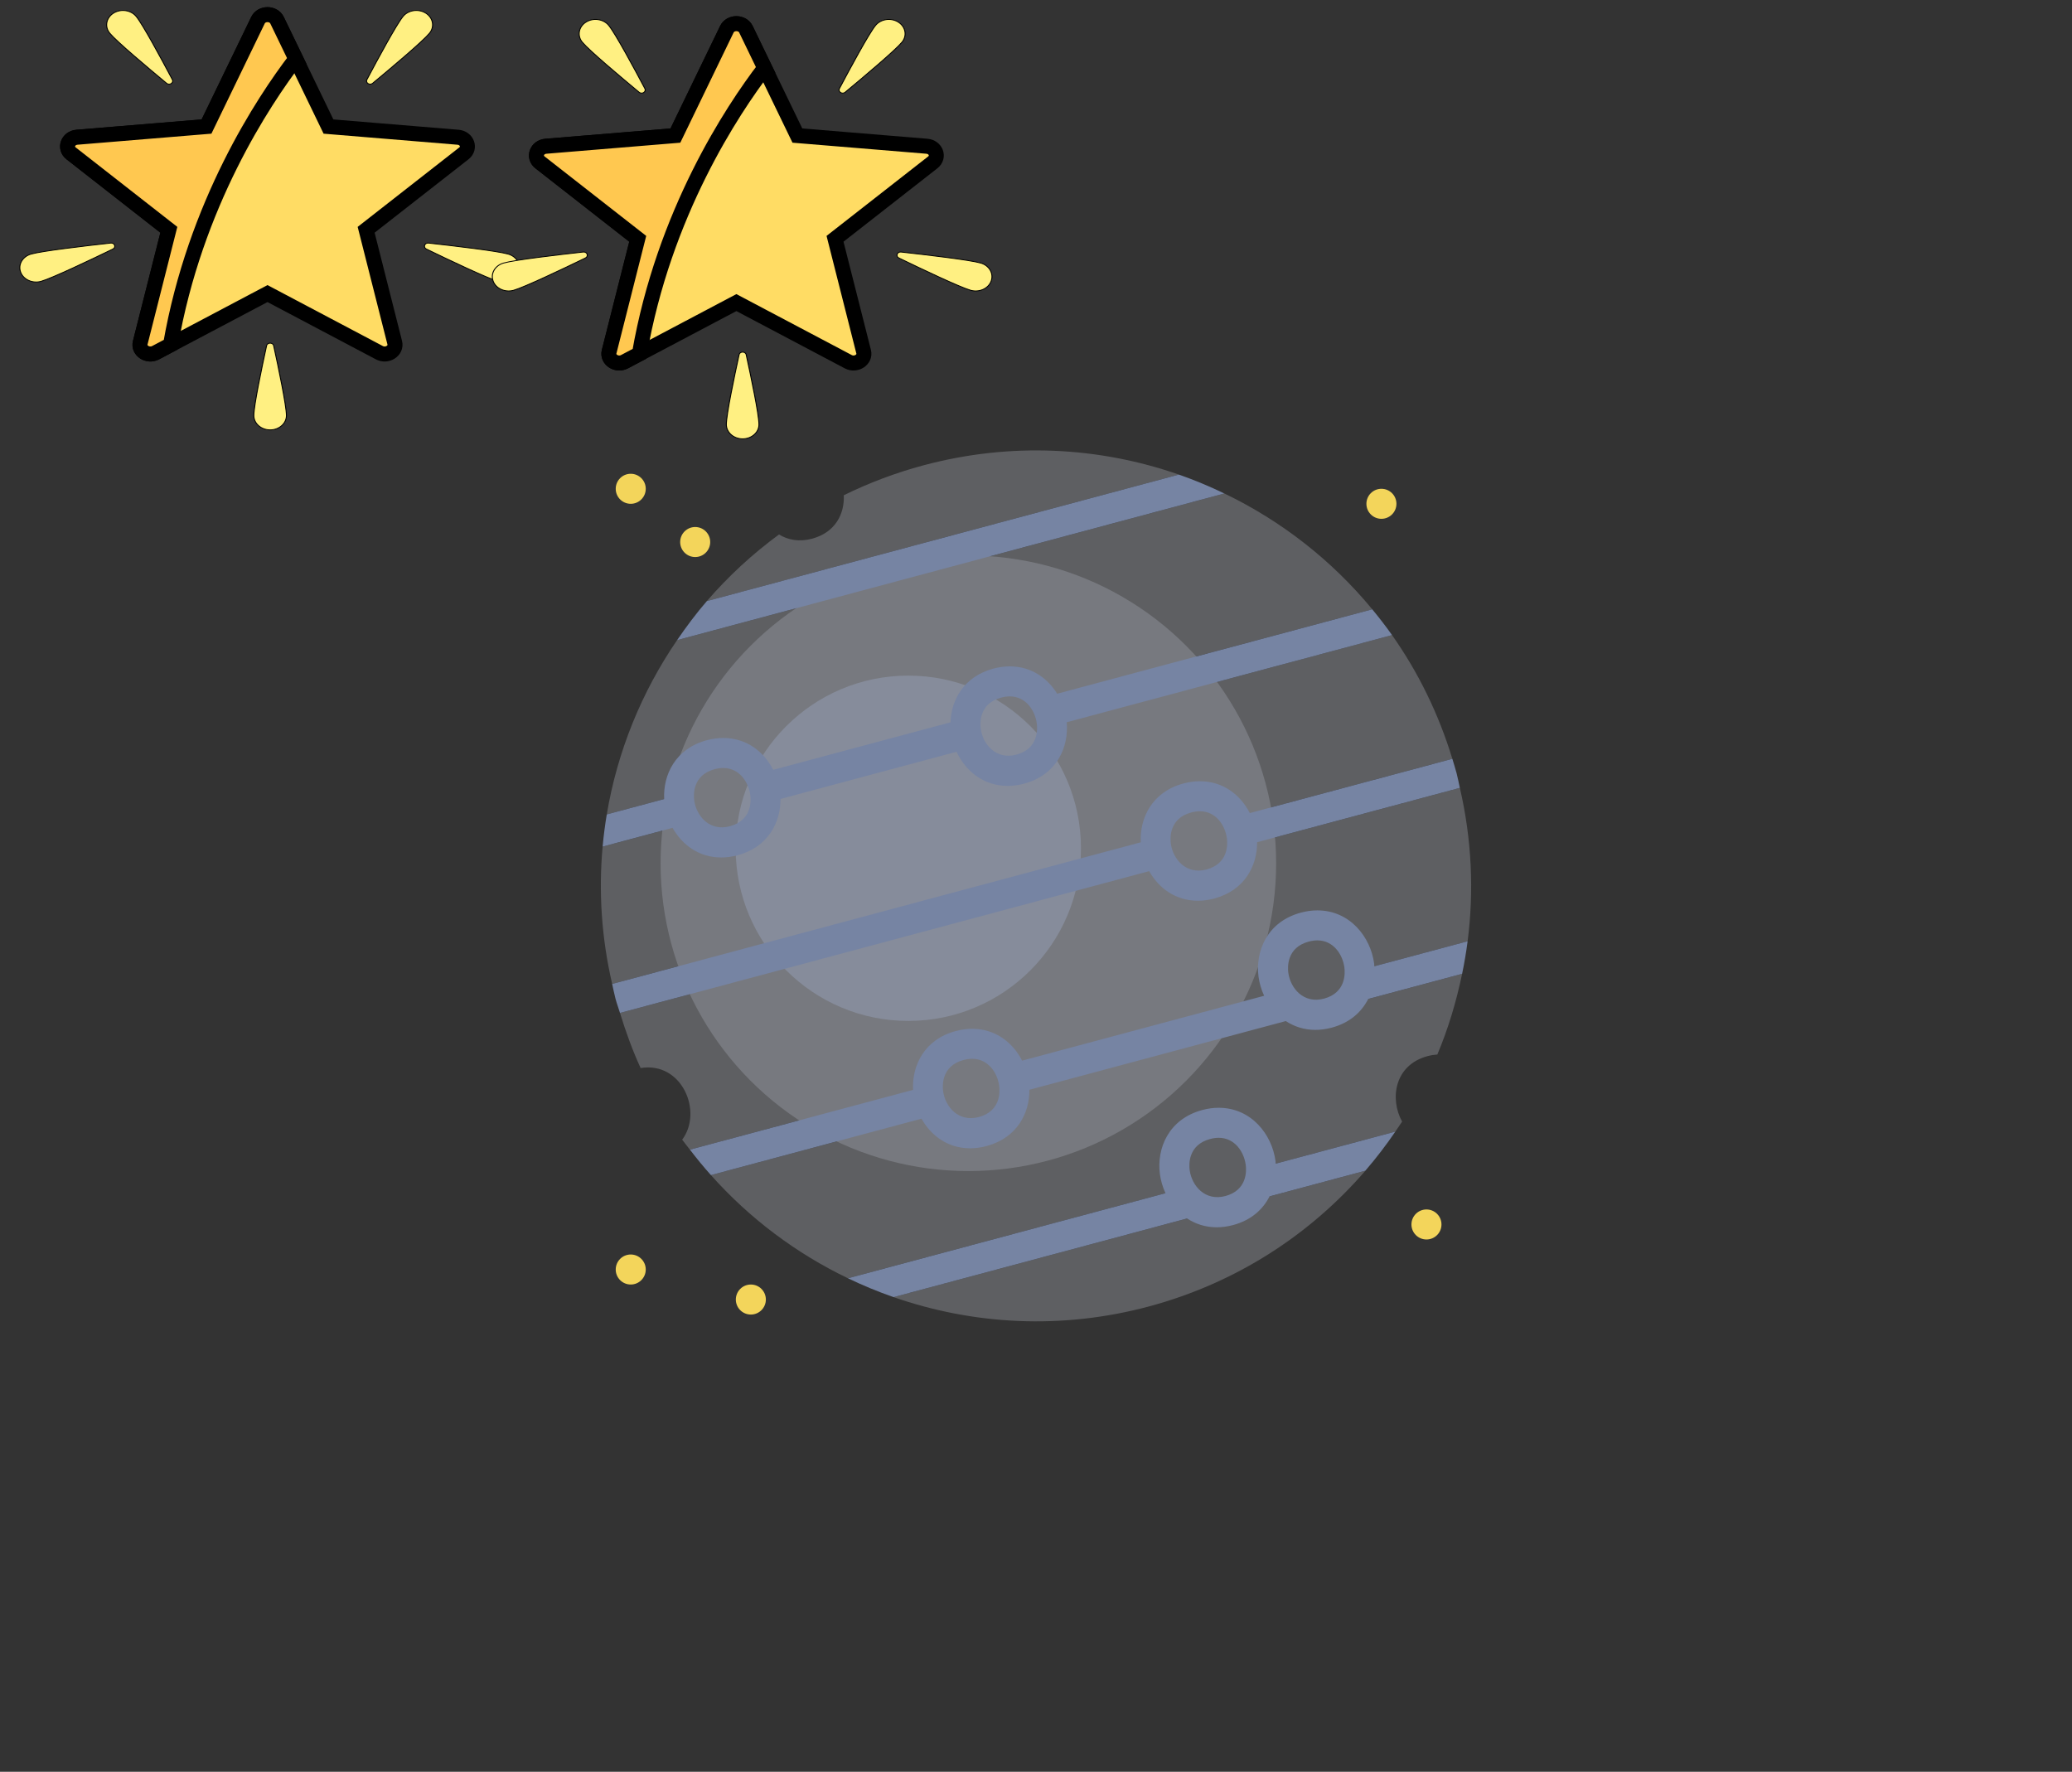<svg width="138.008" height="118.008" xmlns="http://www.w3.org/2000/svg">

 <rect width="100%" height="100%" fill="#333333" stroke="none"/>

 <g>
  <title>background</title>
  <rect fill="none" id="canvas_background" height="120.008" width="140.008" y="-1" x="-1"/>
 </g>
 <g>
  <title>Layer 1</title>
  <g id="svg_1">
   <g id="svg_2">
    <path id="svg_3" fill="#5E5F62" d="m97.236,52.477l-13.888,3.721l-0.518,-1.932l13.904,-3.726c-0.919,-3.018 -2.285,-5.786 -4.016,-8.241l-22.11,5.924l-0.518,-1.932l21.31,-5.708c-2.698,-3.275 -6.071,-5.899 -9.849,-7.714l-36.452,9.767c-2.37,3.462 -3.982,7.419 -4.684,11.608l4.181,-1.12l0.518,1.932l-4.975,1.333c-0.273,2.993 -0.078,6.072 0.635,9.147l35.812,-9.596l0.518,1.932l-35.809,9.595c0.388,1.265 0.835,2.497 1.374,3.67c2.763,-0.451 4.167,2.917 2.768,4.771c0.164,0.229 0.346,0.441 0.516,0.664l15.247,-4.086l0.518,1.932l-14.366,3.85c2.57,2.885 5.677,5.215 9.127,6.872l22.228,-5.956l0.518,1.932l-19.706,5.28c5.294,1.841 11.172,2.183 16.995,0.623c5.829,-1.562 10.762,-4.795 14.429,-9.043l-6.439,1.724l-0.518,-1.932l8.954,-2.399c0.151,-0.221 0.304,-0.44 0.449,-0.664c-0.843,-1.531 -0.499,-3.773 1.69,-4.36c0.228,-0.061 0.447,-0.095 0.657,-0.108c0.726,-1.724 1.266,-3.529 1.65,-5.376l-6.264,1.679l-0.518,-1.932l7.148,-1.915c0.43,-3.326 0.281,-6.772 -0.516,-10.216z"/>
    <path id="svg_4" fill="#5E5F62" d="m61.5,30.995c-1.862,0.499 -3.631,1.172 -5.299,1.991c0.06,1.234 -0.561,2.477 -2.106,2.892c-0.871,0.233 -1.616,0.085 -2.207,-0.279c-1.778,1.301 -3.386,2.793 -4.806,4.436l31.438,-8.425c-5.3,-1.845 -11.19,-2.177 -17.02,-0.615z"/>
   </g>
   <circle id="svg_5" fill="#77797F" r="20.5" cy="57.499" cx="64.499"/>
   <circle id="svg_6" fill="#868C9B" r="11.5" cy="56.499" cx="60.499"/>
   <circle id="svg_7" fill="#F3D55B" r="1" cy="32.556" cx="42.011"/>
   <circle id="svg_8" fill="#F3D55B" r="1" cy="86.556" cx="50.011"/>
   <circle id="svg_9" fill="#F3D55B" r="1" cy="81.556" cx="95.011"/>
   <circle id="svg_10" fill="#F3D55B" r="1" cy="84.556" cx="42.011"/>
   <circle id="svg_11" fill="#F3D55B" r="1" cy="36.102" cx="46.304"/>
   <circle id="svg_12" fill="#F3D55B" r="1" cy="33.556" cx="92.011"/>
   <g id="svg_13">
    <path id="svg_14" fill="#7684A3" d="m91.537,64.358c-0.005,-0.058 -0.002,-0.118 -0.01,-0.176c-0.232,-1.762 -1.606,-3.546 -3.784,-3.546c-0.357,0 -0.725,0.05 -1.093,0.149c-2.259,0.605 -3.046,2.577 -2.824,4.264c0.057,0.433 0.184,0.866 0.374,1.275l-16.121,4.32c-0.606,-1.184 -1.753,-2.121 -3.328,-2.121c-0.357,0 -0.725,0.05 -1.093,0.149c-2.107,0.564 -2.921,2.316 -2.843,3.918l-14.862,3.982c0.446,0.585 0.912,1.15 1.398,1.696l14.025,-3.758c0.625,1.111 1.736,1.972 3.243,1.972c0.357,0 0.725,-0.05 1.093,-0.149c2.032,-0.545 2.866,-2.195 2.852,-3.749l17.077,-4.576c0.551,0.36 1.208,0.587 1.97,0.587c0.357,0 0.725,-0.05 1.093,-0.149c1.214,-0.326 1.991,-1.05 2.427,-1.909l6.255,-1.676c0.149,-0.716 0.272,-1.439 0.366,-2.168l-6.215,1.665zm-26.343,10.043c-1.372,0.365 -2.242,-0.708 -2.377,-1.728c-0.051,-0.387 -0.103,-1.679 1.359,-2.071c0.199,-0.053 0.393,-0.081 0.575,-0.081c1.074,0 1.687,0.937 1.802,1.808c0.051,0.387 0.103,1.68 -1.359,2.072zm22.992,-7.887c-1.371,0.367 -2.242,-0.708 -2.377,-1.728c-0.051,-0.387 -0.103,-1.679 1.359,-2.071c0.199,-0.053 0.393,-0.081 0.575,-0.081c1.074,0 1.687,0.937 1.802,1.808c0.051,0.388 0.103,1.68 -1.359,2.072z"/>
    <path id="svg_15" fill="#7684A3" d="m78.52,31.61l-31.438,8.424c-0.715,0.827 -1.367,1.702 -1.983,2.602l36.452,-9.768c-0.985,-0.473 -1.995,-0.897 -3.031,-1.258z"/>
    <path id="svg_16" fill="#7684A3" d="m48.041,57.112c0.356,0 0.724,-0.05 1.092,-0.148c2.032,-0.545 2.866,-2.195 2.852,-3.749l11.728,-3.143c0.583,1.256 1.767,2.272 3.41,2.272c0.357,0 0.725,-0.05 1.093,-0.149c2.182,-0.584 2.981,-2.443 2.834,-4.089l21.669,-5.806c-0.417,-0.592 -0.861,-1.161 -1.319,-1.717l-20.986,5.623c-0.64,-1.037 -1.718,-1.822 -3.157,-1.822c-0.357,0 -0.725,0.05 -1.093,0.149c-1.957,0.525 -2.806,2.075 -2.855,3.577l-11.807,3.164c-0.606,-1.183 -1.753,-2.121 -3.329,-2.121c-0.356,0 -0.724,0.05 -1.092,0.148c-2.107,0.565 -2.921,2.317 -2.843,3.919l-3.823,1.024c-0.119,0.709 -0.211,1.424 -0.276,2.144l4.659,-1.249c0.625,1.112 1.736,1.973 3.243,1.973zm18.64,-10.647c0.199,-0.053 0.393,-0.081 0.575,-0.081c1.074,0 1.687,0.938 1.802,1.808c0.051,0.387 0.103,1.679 -1.359,2.071c-1.37,0.367 -2.242,-0.708 -2.377,-1.727c-0.051,-0.387 -0.103,-1.679 1.359,-2.071zm-19.083,4.768c0.199,-0.053 0.393,-0.08 0.574,-0.08c1.075,0 1.688,0.937 1.803,1.808c0.051,0.387 0.104,1.679 -1.359,2.071c-1.379,0.368 -2.242,-0.71 -2.377,-1.728c-0.051,-0.387 -0.104,-1.679 1.359,-2.071z"/>
    <path id="svg_17" fill="#7684A3" d="m84.957,77.332c-0.232,-1.763 -1.606,-3.548 -3.785,-3.548c-0.357,0 -0.725,0.05 -1.093,0.149c-2.259,0.605 -3.046,2.578 -2.823,4.264c0.057,0.433 0.184,0.867 0.374,1.275l-21.152,5.668c0.988,0.475 2.001,0.895 3.039,1.256l19.553,-5.239c0.551,0.36 1.208,0.587 1.97,0.587c0.357,0 0.725,-0.05 1.093,-0.149c1.215,-0.325 1.992,-1.051 2.427,-1.91l6.38,-1.709c0.717,-0.831 1.383,-1.702 2,-2.606l-7.974,2.136c-0.004,-0.058 -0.001,-0.117 -0.009,-0.174zm-3.341,2.331c-1.371,0.365 -2.242,-0.709 -2.377,-1.728c-0.051,-0.387 -0.104,-1.679 1.358,-2.071c0.199,-0.053 0.393,-0.081 0.575,-0.081c1.074,0 1.688,0.938 1.802,1.809c0.051,0.387 0.104,1.679 -1.358,2.071z"/>
    <path id="svg_18" fill="#7684A3" d="m79.785,59.994c0.357,0 0.725,-0.05 1.093,-0.149c2.033,-0.544 2.866,-2.195 2.852,-3.749l13.506,-3.619c-0.075,-0.326 -0.131,-0.651 -0.218,-0.977c-0.087,-0.324 -0.186,-0.641 -0.283,-0.959l-13.489,3.614c-0.606,-1.183 -1.753,-2.121 -3.328,-2.121c-0.357,0 -0.725,0.05 -1.093,0.149c-2.107,0.565 -2.921,2.317 -2.843,3.919l-35.209,9.434c0.075,0.325 0.134,0.651 0.221,0.976c0.087,0.326 0.203,0.635 0.301,0.955l35.247,-9.444c0.625,1.11 1.735,1.971 3.243,1.971zm-0.443,-5.879c0.199,-0.053 0.393,-0.081 0.575,-0.081c1.074,0 1.687,0.938 1.802,1.808c0.051,0.387 0.103,1.679 -1.359,2.071c-1.372,0.365 -2.242,-0.708 -2.377,-1.727c-0.051,-0.386 -0.103,-1.679 1.359,-2.071z"/>
   </g>
  </g>
  <g id="svg_19"/>
  <g id="svg_20"/>
  <g id="svg_21"/>
  <g id="svg_22"/>
  <g id="svg_23"/>
  <g id="svg_24"/>
  <g id="svg_25"/>
  <g id="svg_26"/>
  <g id="svg_27"/>
  <g id="svg_28"/>
  <g id="svg_29"/>
  <g id="svg_30"/>
  <g id="svg_31"/>
  <g id="svg_32"/>
  <g id="svg_33"/>
  <g stroke="null" id="svg_61">
   <path stroke="null" id="svg_38" fill="#FFDC64" d="m30.506,9.141l-8.627,-0.712l-3.427,-7.081c-0.24,-0.496 -1.03,-0.496 -1.27,0l-3.427,7.081l-8.627,0.712c-0.604,0.05 -0.848,0.718 -0.392,1.075l6.509,5.089l-1.905,7.521c-0.133,0.527 0.506,0.94 1.027,0.664l7.449,-3.936l7.449,3.936c0.522,0.276 1.161,-0.138 1.027,-0.664l-1.905,-7.521l6.509,-5.089c0.456,-0.356 0.212,-1.025 -0.392,-1.075z"/>
   <g stroke="null" transform="matrix(0.065,0,0,0.057,-0.56,-0.191) " id="svg_39">
    <path stroke="null" id="svg_40" fill="#FFF082" d="m148.186,22.553c6.818,9.47 26.062,50.14 37.064,73.842c1.73,3.726 -2.945,7.092 -5.93,4.269c-18.987,-17.952 -51.452,-49.104 -58.27,-58.575c-5.395,-7.493 -3.694,-17.941 3.8,-23.336c7.493,-5.395 17.941,-3.693 23.336,3.8z"/>
    <path stroke="null" id="svg_41" fill="#FFF082" d="m421.63,22.553c-6.818,9.47 -26.062,50.14 -37.064,73.842c-1.73,3.726 2.945,7.092 5.93,4.269c18.987,-17.952 51.451,-49.105 58.27,-58.575c5.395,-7.493 3.694,-17.941 -3.8,-23.336c-7.493,-5.395 -17.941,-3.693 -23.336,3.8z"/>
    <path stroke="null" id="svg_42" fill="#FFF082" d="m529.369,300.259c-11.094,-3.618 -55.689,-9.595 -81.612,-12.875c-4.075,-0.516 -5.861,4.961 -2.266,6.947c22.873,12.635 62.416,34.099 73.51,37.717c8.778,2.863 18.215,-1.932 21.078,-10.711c2.863,-8.779 -1.932,-18.215 -10.71,-21.078z"/>
    <path stroke="null" id="svg_43" fill="#FFF082" d="m40.447,300.259c11.094,-3.618 55.689,-9.595 81.612,-12.875c4.075,-0.516 5.861,4.961 2.266,6.947c-22.873,12.635 -62.416,34.099 -73.51,37.717c-8.778,2.863 -18.215,-1.932 -21.078,-10.711s1.932,-18.215 10.71,-21.078z"/>
    <path stroke="null" id="svg_44" fill="#FFF082" d="m268.702,488.94c0,-11.669 8.145,-55.919 13.065,-81.582c0.773,-4.034 6.534,-4.034 7.307,0c4.92,25.663 13.065,69.913 13.065,81.582c0,9.233 -7.485,16.718 -16.718,16.718c-9.234,0.001 -16.719,-7.485 -16.719,-16.718z"/>
   </g>
   <path stroke="null" id="svg_45" fill="#FFC850" d="m19.699,3.922l-1.246,-2.575c-0.24,-0.496 -1.03,-0.496 -1.27,0l-3.427,7.081l-8.627,0.712c-0.604,0.05 -0.848,0.718 -0.392,1.075l6.509,5.089l-1.905,7.521c-0.133,0.527 0.506,0.94 1.027,0.664l0.991,-0.524c1.625,-9.364 6.195,-16.237 8.339,-19.043z"/>
   <g stroke="null" transform="matrix(0.065,0,0,0.057,-0.56,-0.191) " id="svg_46"/>
   <g stroke="null" transform="matrix(0.065,0,0,0.057,-0.56,-0.191) " id="svg_47"/>
   <g stroke="null" transform="matrix(0.065,0,0,0.057,-0.56,-0.191) " id="svg_48"/>
   <g stroke="null" transform="matrix(0.065,0,0,0.057,-0.56,-0.191) " id="svg_49"/>
   <g stroke="null" transform="matrix(0.065,0,0,0.057,-0.56,-0.191) " id="svg_50"/>
   <g stroke="null" transform="matrix(0.065,0,0,0.057,-0.56,-0.191) " id="svg_51"/>
   <g stroke="null" transform="matrix(0.065,0,0,0.057,-0.56,-0.191) " id="svg_52"/>
   <g stroke="null" transform="matrix(0.065,0,0,0.057,-0.56,-0.191) " id="svg_53"/>
   <g stroke="null" transform="matrix(0.065,0,0,0.057,-0.56,-0.191) " id="svg_54"/>
   <g stroke="null" transform="matrix(0.065,0,0,0.057,-0.56,-0.191) " id="svg_55"/>
   <g stroke="null" transform="matrix(0.065,0,0,0.057,-0.56,-0.191) " id="svg_56"/>
   <g stroke="null" transform="matrix(0.065,0,0,0.057,-0.56,-0.191) " id="svg_57"/>
   <g stroke="null" transform="matrix(0.065,0,0,0.057,-0.56,-0.191) " id="svg_58"/>
   <g stroke="null" transform="matrix(0.065,0,0,0.057,-0.56,-0.191) " id="svg_59"/>
   <g stroke="null" transform="matrix(0.065,0,0,0.057,-0.56,-0.191) " id="svg_60"/>
  </g>
  <g stroke="null" id="svg_85">
   <path stroke="null" id="svg_62" fill="#FFDC64" d="m61.737,9.741l-8.627,-0.712l-3.427,-7.081c-0.24,-0.496 -1.03,-0.496 -1.27,0l-3.427,7.081l-8.627,0.712c-0.604,0.05 -0.848,0.718 -0.392,1.075l6.509,5.089l-1.905,7.521c-0.133,0.527 0.506,0.94 1.027,0.664l7.449,-3.936l7.449,3.936c0.522,0.276 1.161,-0.138 1.027,-0.664l-1.905,-7.521l6.509,-5.089c0.456,-0.356 0.212,-1.025 -0.392,-1.075z"/>
   <g stroke="null" transform="matrix(0.065,0,0,0.057,-0.56,-0.191) " id="svg_68">
    <path stroke="null" id="svg_63" fill="#FFF082" d="m632.377,33.016c6.818,9.47 26.062,50.14 37.064,73.842c1.73,3.726 -2.945,7.092 -5.93,4.269c-18.987,-17.952 -51.452,-49.104 -58.27,-58.575c-5.395,-7.493 -3.694,-17.941 3.8,-23.336c7.493,-5.395 17.941,-3.693 23.336,3.8z"/>
    <path stroke="null" id="svg_64" fill="#FFF082" d="m905.821,33.016c-6.818,9.47 -26.062,50.14 -37.064,73.842c-1.73,3.726 2.945,7.092 5.93,4.269c18.987,-17.952 51.451,-49.105 58.27,-58.575c5.395,-7.493 3.694,-17.941 -3.8,-23.336c-7.493,-5.395 -17.941,-3.693 -23.336,3.8z"/>
    <path stroke="null" id="svg_65" fill="#FFF082" d="m1013.56,310.722c-11.094,-3.618 -55.689,-9.595 -81.612,-12.875c-4.075,-0.516 -5.861,4.961 -2.266,6.947c22.873,12.635 62.416,34.099 73.51,37.717c8.778,2.863 18.215,-1.932 21.078,-10.711c2.863,-8.779 -1.932,-18.215 -10.71,-21.078z"/>
    <path stroke="null" id="svg_66" fill="#FFF082" d="m524.638,310.722c11.094,-3.618 55.689,-9.595 81.612,-12.875c4.075,-0.516 5.861,4.961 2.266,6.947c-22.873,12.635 -62.416,34.099 -73.51,37.717c-8.778,2.863 -18.215,-1.932 -21.078,-10.711s1.932,-18.215 10.71,-21.078z"/>
    <path stroke="null" id="svg_67" fill="#FFF082" d="m752.893,499.403c0,-11.669 8.145,-55.919 13.065,-81.582c0.773,-4.034 6.534,-4.034 7.307,0c4.92,25.663 13.065,69.913 13.065,81.582c0,9.233 -7.485,16.718 -16.718,16.718c-9.234,0.001 -16.719,-7.485 -16.719,-16.718z"/>
   </g>
   <path stroke="null" id="svg_69" fill="#FFC850" d="m50.93,4.523l-1.246,-2.575c-0.24,-0.496 -1.03,-0.496 -1.27,0l-3.427,7.081l-8.627,0.712c-0.604,0.05 -0.848,0.718 -0.392,1.075l6.509,5.089l-1.905,7.521c-0.133,0.527 0.506,0.94 1.027,0.664l0.991,-0.524c1.625,-9.364 6.195,-16.237 8.339,-19.043z"/>
   <g stroke="null" transform="matrix(0.065,0,0,0.057,-0.56,-0.191) " id="svg_70"/>
   <g stroke="null" transform="matrix(0.065,0,0,0.057,-0.56,-0.191) " id="svg_71"/>
   <g stroke="null" transform="matrix(0.065,0,0,0.057,-0.56,-0.191) " id="svg_72"/>
   <g stroke="null" transform="matrix(0.065,0,0,0.057,-0.56,-0.191) " id="svg_73"/>
   <g stroke="null" transform="matrix(0.065,0,0,0.057,-0.56,-0.191) " id="svg_74"/>
   <g stroke="null" transform="matrix(0.065,0,0,0.057,-0.56,-0.191) " id="svg_75"/>
   <g stroke="null" transform="matrix(0.065,0,0,0.057,-0.56,-0.191) " id="svg_76"/>
   <g stroke="null" transform="matrix(0.065,0,0,0.057,-0.56,-0.191) " id="svg_77"/>
   <g stroke="null" transform="matrix(0.065,0,0,0.057,-0.56,-0.191) " id="svg_78"/>
   <g stroke="null" transform="matrix(0.065,0,0,0.057,-0.56,-0.191) " id="svg_79"/>
   <g stroke="null" transform="matrix(0.065,0,0,0.057,-0.56,-0.191) " id="svg_80"/>
   <g stroke="null" transform="matrix(0.065,0,0,0.057,-0.56,-0.191) " id="svg_81"/>
   <g stroke="null" transform="matrix(0.065,0,0,0.057,-0.56,-0.191) " id="svg_82"/>
   <g stroke="null" transform="matrix(0.065,0,0,0.057,-0.56,-0.191) " id="svg_83"/>
   <g stroke="null" transform="matrix(0.065,0,0,0.057,-0.56,-0.191) " id="svg_84"/>
  </g>
 </g>
</svg>